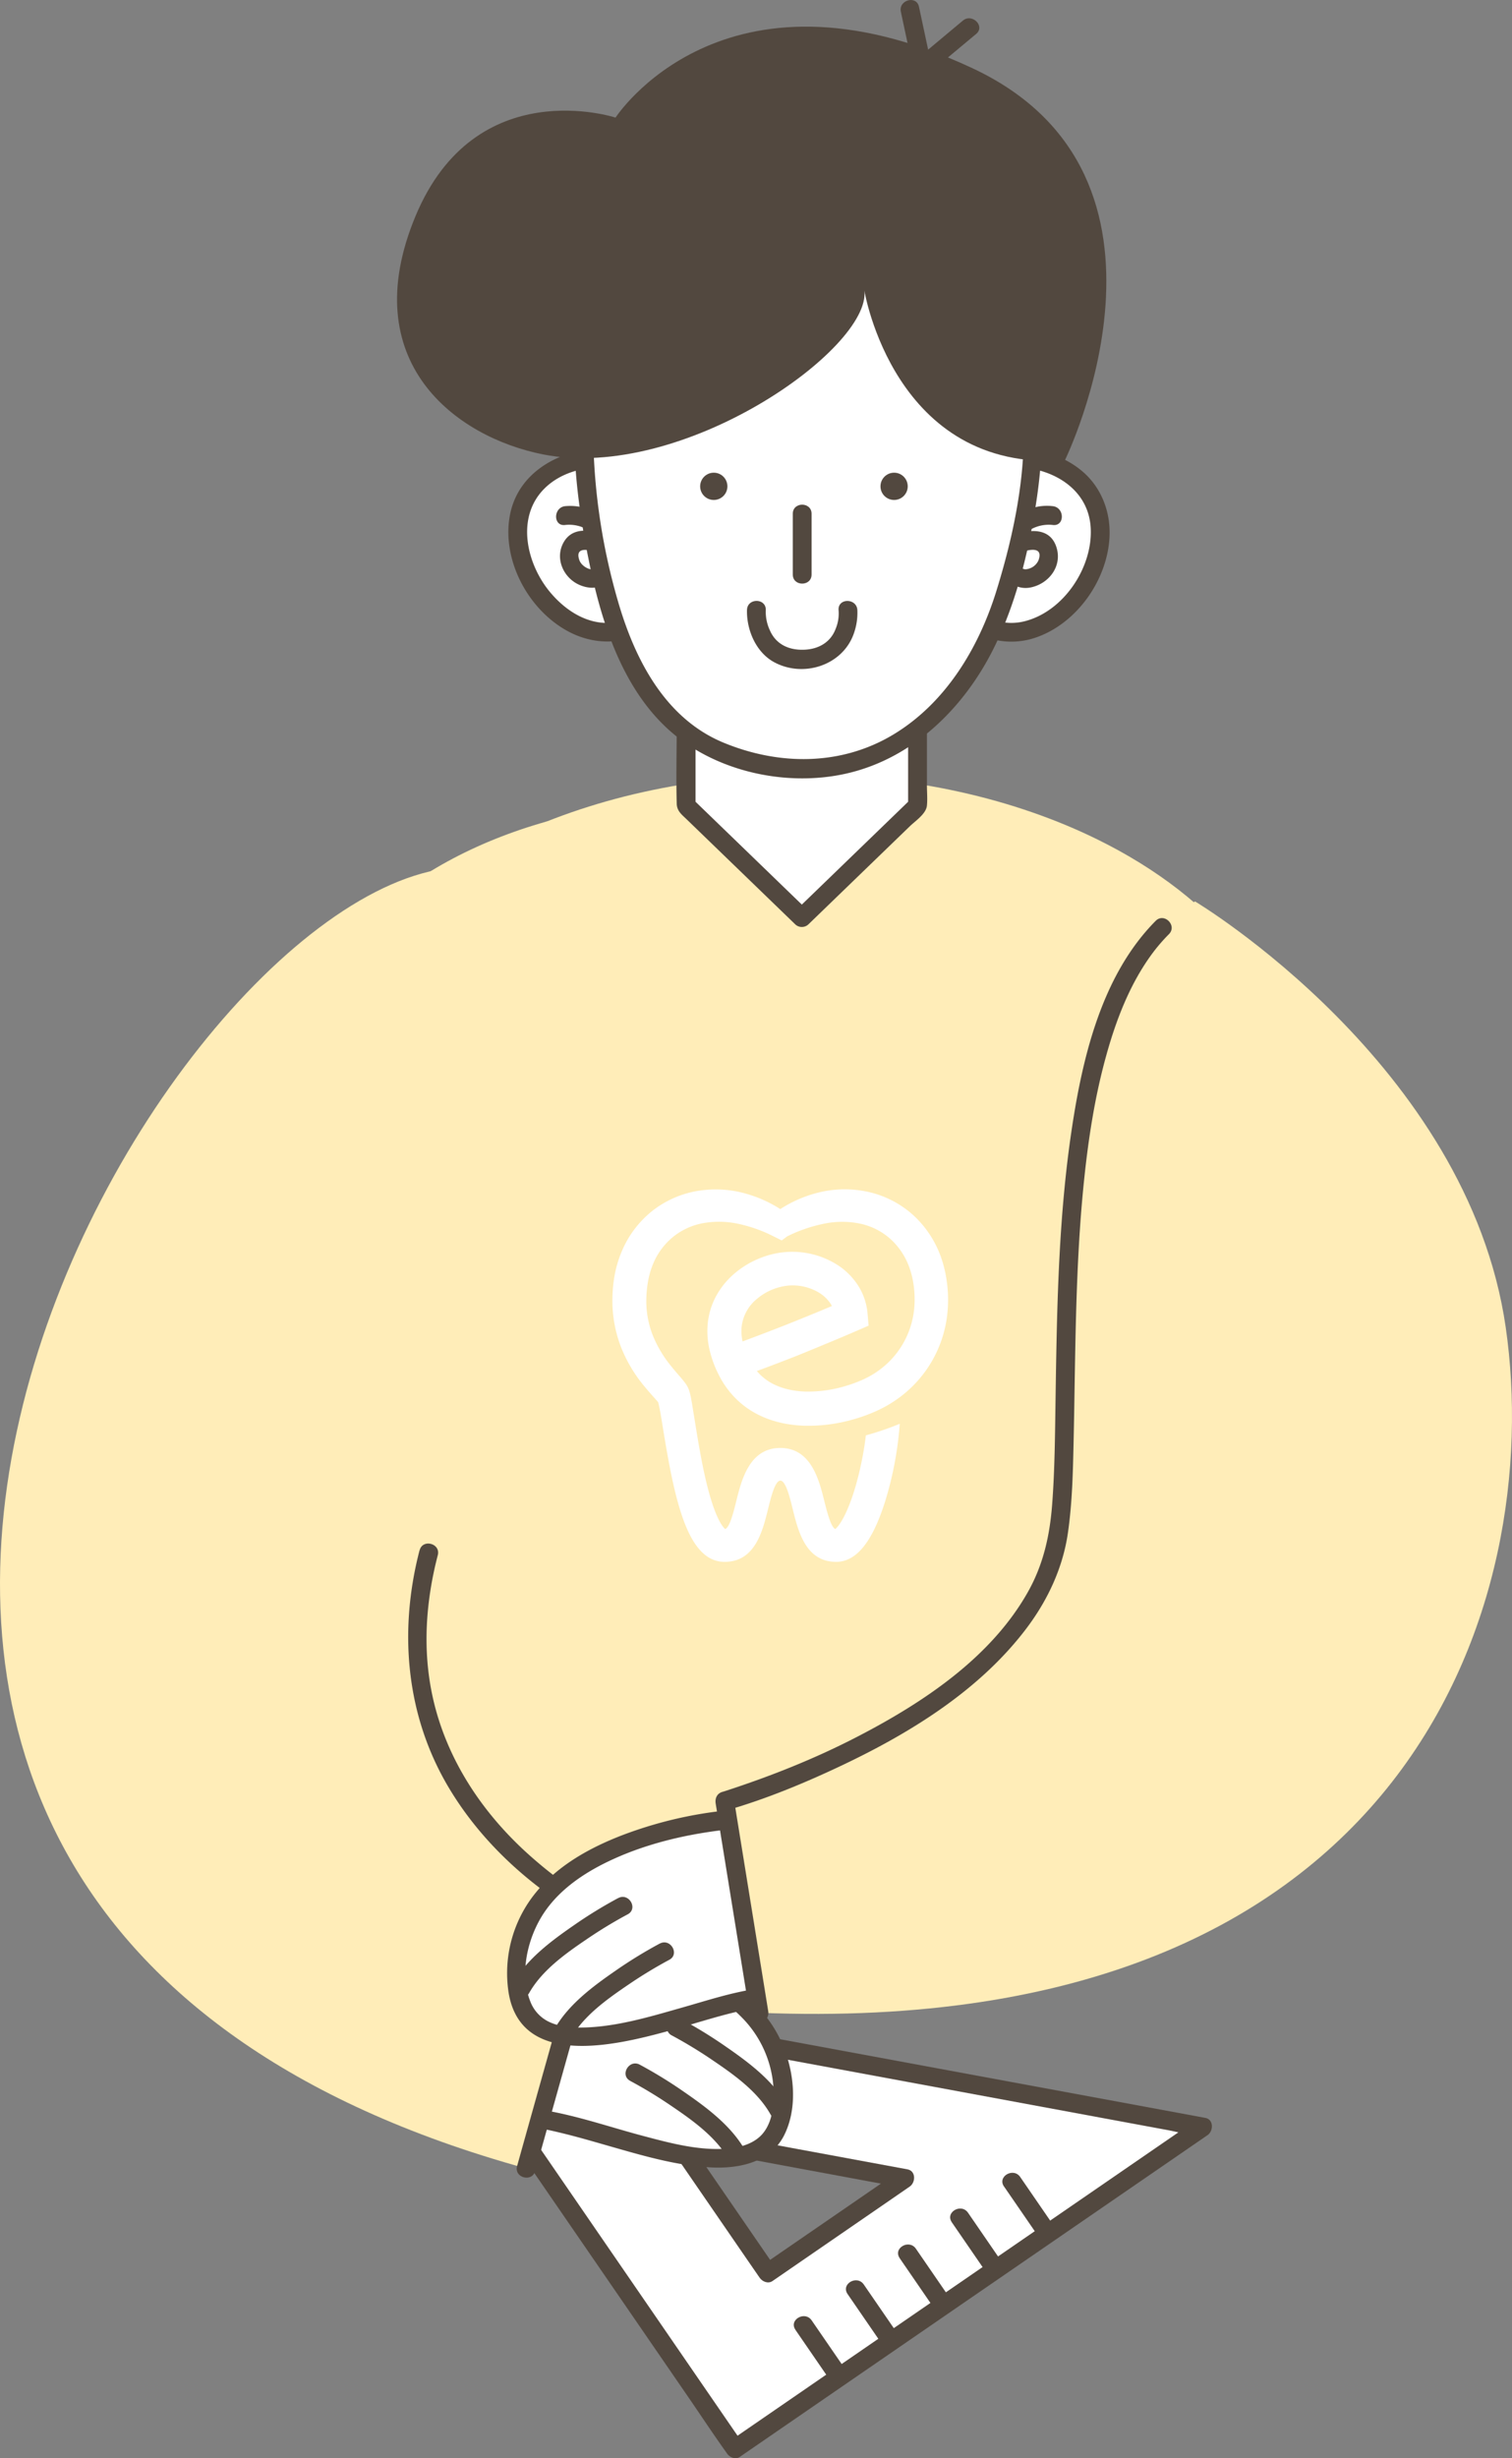 <svg xmlns="http://www.w3.org/2000/svg" viewBox="0 0 965.35 1568.63"><rect x="0" y="0" width="965.35" height="1568.63" fill="#808080" stroke="none"/><defs><style>.cls-1{fill:#fff;}.cls-2{fill:#52483f;}.cls-3{fill:#ffedb8;}</style></defs><g id="Layer_2" data-name="Layer 2"><g id="圖層_3" data-name="圖層 3"><path class="cls-1" d="M535.84,1516.87l232.07-159.58L264.08,1264l205.29,298.54Zm-106-154.12,147.93,27.38-87.65,60.27Z"/><path class="cls-2" d="M538.86,1522.05l78.39-53.9,125-85.93,28.72-19.75c3.84-2.65,4-10-1.44-11l-50-9.26L599.29,1320l-145.93-27-125.72-23.27c-20.36-3.77-40.69-7.82-61.11-11.31l-.86-.16c-4.66-.86-10,4.12-6.77,8.82l20.34,29.58,49.16,71.49,59.21,86.1,51.21,74.48c8.34,12.12,16.45,24.43,25,36.38l.35.51c1.73,2.51,5.38,4.1,8.21,2.15l66.46-45.71c6.33-4.35.33-14.75-6.05-10.36l-66.47,45.71,8.21,2.15L454.2,1530l-49.15-71.48-59.21-86.11-51.22-74.47-16.91-24.6c-2.6-3.77-5-8.43-8.11-11.79a4.39,4.39,0,0,1-.34-.5l-6.78,8.81,50,9.26,120.18,22.24,145.93,27,125.72,23.27,41.44,7.67c6.38,1.18,13.18,3.25,19.67,3.64a8.15,8.15,0,0,1,.86.16l-1.43-11L686.49,1406l-125,85.93-28.72,19.75C526.48,1516,532.48,1526.44,538.86,1522.05Z"/><path class="cls-2" d="M428.26,1368.53l129.41,24,18.52,3.42-1.43-11-76.63,52.69-11,7.58,8.21,2.16-52.69-76.63-7.59-11c-4.35-6.32-14.75-.33-10.36,6.06l52.69,76.62,7.59,11c1.73,2.52,5.38,4.1,8.21,2.16l76.62-52.7,11-7.58c3.85-2.64,4.06-10-1.43-11L450,1360.39,431.45,1357C423.9,1355.57,420.66,1367.13,428.26,1368.53Z"/><line class="cls-1" x1="513.03" y1="1483.7" x2="535.84" y2="1516.87"/><path class="cls-2" d="M507.85,1486.73l22.8,33.17c4.35,6.32,14.76.33,10.37-6.06l-22.81-33.16c-4.35-6.33-14.75-.33-10.36,6Z"/><line class="cls-1" x1="546.31" y1="1460.82" x2="569.11" y2="1493.99"/><path class="cls-2" d="M541.13,1463.85l22.8,33.17c4.35,6.32,14.76.32,10.37-6.06l-22.81-33.17c-4.35-6.32-14.75-.33-10.36,6.06Z"/><line class="cls-1" x1="579.59" y1="1437.94" x2="602.39" y2="1471.1"/><path class="cls-2" d="M574.41,1441l22.8,33.17c4.35,6.32,14.76.33,10.36-6.06l-22.8-33.16c-4.35-6.33-14.76-.33-10.36,6Z"/><line class="cls-1" x1="612.87" y1="1415.05" x2="635.67" y2="1448.22"/><path class="cls-2" d="M607.68,1418.08l22.81,33.17c4.35,6.32,14.75.32,10.36-6.06L618.05,1412c-4.35-6.32-14.76-.33-10.37,6.06Z"/><line class="cls-1" x1="646.14" y1="1392.17" x2="668.95" y2="1425.33"/><path class="cls-2" d="M641,1395.2l22.81,33.16c4.35,6.32,14.75.33,10.36-6l-22.8-33.17c-4.35-6.32-14.76-.33-10.37,6.06Z"/><path class="cls-3" d="M700.84,535.76c-52.56-25.88-118-41.24-188.9-41.24S375.59,509.88,323,535.76C247.16,573.13,198.1,632.45,198.1,699.25v407.42c0,77.81,72.08,141.47,160.18,141.47H665.59c88.1,0,160.18-63.66,160.18-141.47V699.25C825.77,632.45,776.72,573.13,700.84,535.76Z"/><polygon class="cls-1" points="438.07 344.69 438.07 514.17 511.94 585.57 585.8 514.17 585.8 344.69 438.07 344.69"/><path class="cls-2" d="M432.07,344.69V462.06c0,16.92-.47,33.91,0,50.83.13,4.77,3.32,7,6.52,10.12l22.62,21.87,46.48,44.93a6.11,6.11,0,0,0,8.49,0l39.43-38.12,25.33-24.48c3.49-3.37,10.34-7.88,10.86-13.11.43-4.26,0-8.78,0-13.05V344.69a6.08,6.08,0,0,0-6-6H438.07c-7.72,0-7.73,12,0,12H585.8l-6-6V514.17l1.76-4.25L516.8,572.53l-9.11,8.8h8.49l-64.76-62.61-9.11-8.8,1.76,4.25V344.69C444.07,337,432.07,337,432.07,344.69Z"/><path class="cls-3" d="M349.31,524.13s5.9,504.54,35.29,724H220.82S-28.49,630.42,349.31,524.13Z"/><path class="cls-1" d="M349,1237.39s147.64,5.31,150.91,96.38-134.33,8.87-172.5,18.36-60.91-51.27-35.54-78.78S304.58,1231.45,349,1237.39Z"/><path class="cls-2" d="M349,1243.39a254.67,254.67,0,0,1,73.92,14.27c18.42,6.4,36.67,15.53,50.52,29.53a70.18,70.18,0,0,1,20.38,54.38c-.49,7.77-2.74,15.84-7.91,21.09-4.61,4.68-11.27,7.06-18,8-19.12,2.58-39.28-2.9-57.6-7.76-19.43-5.16-38.61-11.74-58.39-15.52-7.22-1.38-14.74-2.57-22.09-1.68-4.59.56-8.88,1.93-13.58,1.29a26.3,26.3,0,0,1-12.51-5.51c-16.54-13-22-41.38-11-59.32,3.34-5.44,8.24-9.9,12-15.08,3.09-4.25,5.75-8.77,8.42-13.3,4.09-6.91,6.79-10.74,15.12-11.52,6.87-.64,13.94.29,20.74,1.17,3.24.43,6-3.06,6-6,0-3.59-2.8-5.58-6-6-11.35-1.48-25.67-3.55-35.73,3.5-8,5.58-11.71,15.59-17,23.4-3.87,5.69-8.88,10.42-12.79,16.06a46.58,46.58,0,0,0-7.07,17,64.62,64.62,0,0,0,4.23,38.32c4.65,10.84,12.57,21,23.48,26a36,36,0,0,0,17.6,3.41,60.21,60.21,0,0,0,8.24-1.34,19.11,19.11,0,0,1,3.67-.34c8.24-.23,15.62,1.48,23.79,3.43,10.47,2.48,20.79,5.52,31.13,8.47,21.55,6.15,43.67,12.77,66.2,13.77,17.74.78,37.61-3.56,46.1-21,9.7-19.88,5.47-46.41-5-65.11-10.6-18.92-28.7-32.54-47.91-41.88-18.72-9.1-38.89-15-59.3-18.79-12.36-2.33-25.11-4.36-37.71-4.8-.63,0-1.27-.07-1.9-.1C341.24,1231.11,341.25,1243.11,349,1243.39Z"/><path class="cls-2" d="M428.92,1298.85a288.17,288.17,0,0,1,26.32,16c13.47,9.13,28.44,19.79,36.61,34.24,3.8,6.73,14.17.68,10.36-6-8.82-15.61-24.43-27.19-38.9-37.18a288.36,288.36,0,0,0-28.34-17.4c-6.82-3.62-12.89,6.74-6.05,10.36Z"/><path class="cls-2" d="M402.38,1327.88a288.17,288.17,0,0,1,26.32,16c13.47,9.13,28.44,19.79,36.61,34.25,3.79,6.72,14.16.68,10.36-6.06-8.82-15.6-24.43-27.19-38.91-37.18a287,287,0,0,0-28.33-17.4c-6.82-3.62-12.89,6.74-6.05,10.36Z"/><path class="cls-3" d="M287.93,553.8c-195.73,19.67-559.46,662.41,48,829.93l45.58-162.52S231.68,1150,273.67,990.79C316.53,828.33,441.74,538.34,287.93,553.8Z"/><path class="cls-2" d="M267.89,989.19c-13.35,51.2-8.91,105,18.27,150.94,18.06,30.56,44.21,56.13,73.83,75.49a160.88,160.88,0,0,0,18.49,10.78l-2.75-6.78-38.87,138.56-6.71,24c-2.09,7.44,9.48,10.62,11.57,3.19L378.56,1254l8.74-31.14c.66-2.37-.4-5.65-2.76-6.78-17-8.1-32.53-19.79-46.34-32.07-30.21-26.89-53.32-61.54-62-101.37-6.54-29.87-4.37-60.78,3.3-90.21,2-7.48-9.62-10.67-11.57-3.19Z"/><path class="cls-1" d="M648.38,292a54.84,54.84,0,0,0-15.3,1.95l-25,90.73c9.79,10.22,21.48,18.64,36.74,18.86,30.26.43,57.26-32.72,57.7-63S678.63,292.38,648.38,292Z"/><path class="cls-2" d="M648.38,286a67.88,67.88,0,0,0-16.9,2.17,6,6,0,0,0-4.19,4.19l-24.1,87.34a33.15,33.15,0,0,0-.93,3.38c-1.12,6.85,9.15,13.26,14,16.75,12.72,9.07,28.77,12.15,43.77,7.42,27.48-8.67,48-38.15,48.41-66.68.22-15.07-5.74-29.86-17.3-39.71-11.93-10.17-27.34-14.5-42.8-14.86-7.73-.18-7.73,11.82,0,12,23.61.55,47.15,13.93,48.07,39.81.88,24.88-17.52,52.35-42.12,58.6-16.63,4.22-30.82-4.41-42.05-16l1.55,5.84,21.88-79.32,3.15-11.41-4.19,4.19A54.19,54.19,0,0,1,648.38,298C656.1,297.93,656.11,285.93,648.38,286Z"/><path class="cls-1" d="M672.22,329s-15.42-2-24.81,9.79-2.95,32.23,8.24,30.43,15.86-10.77,13-18.73-12.75-7.45-24.28-1.28"/><path class="cls-2" d="M672.22,323c-20.3-2.42-38.6,15-34.72,35.44,2,10.35,10.16,18.9,21.23,16.28s19.17-13.21,16-24.73c-4.39-16-22.54-11.59-33.44-6-6.87,3.55-.8,13.9,6.05,10.36,4.27-2.2,19.77-8.06,15.69,3.19a9.71,9.71,0,0,1-8.33,5.74c-2.58-.07-3.91-2.56-4.76-4.75C644.41,344.17,659,333.4,672.22,335c7.65.91,7.59-11.1,0-12Z"/><path class="cls-1" d="M384.61,292a54.84,54.84,0,0,1,15.3,1.95l25,90.73c-9.79,10.22-21.47,18.64-36.74,18.86-30.25.43-57.26-32.72-57.69-63S354.35,292.38,384.61,292Z"/><path class="cls-2" d="M384.61,298a54.12,54.12,0,0,1,13.7,1.74l-4.19-4.19L416,374.81l3.15,11.42,1.54-5.84c-9.94,10.24-22.19,18.58-37.14,16.9-12.79-1.44-23.95-9.49-32.07-19.09-15.29-18.09-22.38-48.1-3.81-66.51,9.72-9.64,23.56-13.43,36.93-13.74,7.71-.18,7.74-12.18,0-12-26.82.62-54.29,15.15-59.19,43.63s12.14,59.87,37.44,73.37c13.51,7.2,29.21,8.69,43.43,2.64A66.93,66.93,0,0,0,426,392.09c3.15-3,5.56-5.54,4.5-10-3.53-14.92-8.18-29.65-12.26-44.43l-12.52-45.36a6,6,0,0,0-4.19-4.19A67.8,67.8,0,0,0,384.61,286C376.89,285.93,376.87,297.93,384.61,298Z"/><path class="cls-1" d="M360.76,329s15.42-2,24.82,9.79,2.95,32.23-8.24,30.43-15.87-10.77-12.95-18.73,12.74-7.45,24.28-1.28"/><path class="cls-2" d="M360.76,335c13.27-1.58,27.75,9.18,22.29,23.57-.74,1.93-2,4.49-4.3,4.75-3.36.39-7.68-2.64-8.8-5.74-4.08-11.27,11.48-5.36,15.69-3.19,6.85,3.54,12.93-6.81,6.06-10.36-9.54-4.92-25-9.92-31.79,1.94-5.77,10.05-.45,22.39,9.57,27.05,10.87,5.05,20.95.35,24.95-10.74a28.77,28.77,0,0,0-7.59-30.87A34.67,34.67,0,0,0,360.76,323c-7.57.9-7.66,12.91,0,12Z"/><path class="cls-1" d="M509.31,135.76c-125.31.66-146.84,88.88-132.88,188.45,7.88,56.22,24.37,130,81.38,154.41,83.61,35.8,156.4-11.57,183.65-98.41S689.06,134.8,509.31,135.76Z"/><path class="cls-2" d="M509.31,129.76c-37.41.3-77,8.3-104.77,35.16-23.34,22.58-33.53,54.39-36.67,86-3.69,37.07,1.39,75.23,9.06,111.5,8.22,38.88,22.54,81.33,54.59,107.16C462.63,494.65,509,503,547.21,491.85c38.53-11.2,68.3-41.17,86.27-76.25,14-27.39,22-58.44,27.08-88.69,4.73-27.9,6.52-56.45,2.24-84.54-4.08-26.75-14.69-52.8-33.77-72.39-23.13-23.75-55.4-34.66-87.67-38.51a264,264,0,0,0-32.05-1.71c-7.72,0-7.74,12,0,12,33.66-.1,69.11,5,97.28,24.76,20.8,14.58,34.28,36.71,40.86,61,13.19,48.66,3.32,102.47-11.33,149.67-11.3,36.4-32.42,71.46-65.74,91.52S497.51,488.52,462.17,474c-36.58-15-55.92-51.39-66.77-87.47a396.79,396.79,0,0,1-16.66-108.27c-.34-30.47,3.92-62.61,20.89-88.64,17.72-27.18,47.58-40.86,78.84-45.65a213.46,213.46,0,0,1,30.84-2.2C517,141.69,517.05,129.69,509.31,129.76Z"/><path class="cls-1" d="M482.91,389.26s-.84,31.4,28.79,31.4c31.75,0,29.69-31.4,29.69-31.4"/><path class="cls-2" d="M476.91,389.26c-.28,12.83,5.79,27.05,17.39,33.32,18.54,10,43.31,2.15,50.64-17.78a39.54,39.54,0,0,0,2.45-15.54c-.47-7.67-12.47-7.72-12,0a25.52,25.52,0,0,1-2,12.35c-3.34,8.57-11.22,12.76-20.27,13-9.46.29-17.69-3.42-21.58-12.36a27.77,27.77,0,0,1-2.61-13c.16-7.72-11.84-7.72-12,0Z"/><circle class="cls-2" cx="455.72" cy="310.34" r="8.7"/><circle class="cls-2" cx="570.85" cy="310.34" r="8.7"/><line class="cls-1" x1="512.16" y1="327.84" x2="512.16" y2="366.62"/><path class="cls-2" d="M506.16,327.84v38.78c0,7.72,12,7.73,12,0V327.84c0-7.72-12-7.73-12,0Z"/><path class="cls-2" d="M393,75.05S303.66,45.66,265.25,138c-38.66,92.91,25.73,141,81.63,152,89.34,17.5,209.17-67.6,205-104.54,0,0,19,116.24,128,108.28h0s89-181.3-59.37-250.38C461.35-30.8,393,75.05,393,75.05Z"/><path class="cls-2" d="M575.16,7.5,583,44.21c1,4.78,6.82,5.33,10,2.65l30.25-25.22c5.93-4.95-2.59-13.4-8.49-8.49L584.56,38.37l10,2.65L586.73,4.31C585.12-3.24,573.55,0,575.16,7.5Z"/><path class="cls-1" d="M480.72,1160.08s-147.64,5.31-150.91,96.38,134.33,8.87,172.5,18.36,60.91-51.27,35.54-78.78S525.1,1154.14,480.72,1160.08Z"/><path class="cls-2" d="M480.72,1154.08a262.68,262.68,0,0,0-84,17.22c-20,7.77-39.81,18.68-53.78,35.38A81.29,81.29,0,0,0,324.64,1271c7.5,48.74,67.63,34.31,100.35,25.49,20.21-5.45,40.35-12.71,61.12-15.77a63.84,63.84,0,0,1,10.27-.65c.82,0,1.64.08,2.46.17,1,.1-.69-.19.93.16a56.28,56.28,0,0,0,8.75,1.37c12,.66,23.43-5.29,31.16-14.27,16-18.57,21-50.09,6.27-70.87-4-5.6-8.94-10.36-12.78-16.08-2.86-4.26-5.28-8.77-8-13.1-5.36-8.51-12.21-13.28-22.31-14.39-7.35-.81-14.84.08-22.13,1-3.24.42-6,2.46-6,6,0,2.92,2.79,6.42,6,6,6.93-.9,14.21-1.89,21.21-1.12,3.55.38,6.82,1.55,8.7,3.23,5.91,5.28,9.65,15.12,14.7,22,3.68,5,8.42,9.34,11.67,14.62a38.35,38.35,0,0,1,5.23,15.2A53.06,53.06,0,0,1,536,1251.9c-4.75,8.57-12.44,16.34-22.56,17.74-4.77.66-9.15-.78-13.83-1.32a47.88,47.88,0,0,0-9.65,0c-18.83,1.62-37.21,7.92-55.29,13-19.55,5.56-39.69,11.6-60.12,12.42-7.73.31-16.21-.19-22.76-3A23.68,23.68,0,0,1,338.52,1277c-7.11-18.12-1.51-41.1,9-56.68,10.92-16.14,28.24-27,45.75-34.75,27.25-12.07,57.07-17.4,85.81-19.45.53,0,1.07-.06,1.6-.08C488.42,1165.8,488.46,1153.8,480.72,1154.08Z"/><path class="cls-2" d="M394.71,1211.18a286.46,286.46,0,0,0-28.34,17.4c-14.47,10-30.08,21.57-38.9,37.17-3.8,6.74,6.56,12.79,10.36,6.06,8.17-14.45,23.13-25.11,36.6-34.24a286.11,286.11,0,0,1,26.33-16c6.83-3.62.77-14-6.05-10.36Z"/><path class="cls-2" d="M421.25,1240.21a288.36,288.36,0,0,0-28.34,17.4c-14.47,10-30.08,21.57-38.9,37.18-3.8,6.73,6.56,12.79,10.36,6.06,8.17-14.46,23.14-25.11,36.61-34.25a288.17,288.17,0,0,1,26.32-16c6.83-3.62.77-14-6.05-10.36Z"/><path class="cls-3" d="M763,575.23S937.1,679.2,961.34,847c25.14,174.06-60.34,454.4-476.61,437.38l-22-135.82s192.75-55.47,212.61-168.35C689.27,901.13,656.59,634.76,763,575.23Z"/><path class="cls-2" d="M490.51,1283.55,471.3,1164.88l-2.78-17.14-4.19,7.38c25.26-7.29,49.95-17.56,73.65-28.81,43.58-20.7,87.17-47.65,116.82-86.49,13.79-18.06,23.73-38.95,27-61.54,2.84-19.53,3.24-39.39,3.67-59.08,1.2-54.82.94-109.71,6.49-164.33,2.8-27.6,7-55.2,14.52-82,6.43-23,15.33-45.94,29.78-65.2a113.75,113.75,0,0,1,10.05-11.55c5.45-5.49-3-14-8.48-8.48-35.23,35.52-47.3,89.45-54.2,137.26-8,55.72-8.86,112.11-9.71,168.3-.33,22.09-.48,44.24-2.12,66.28-1.46,19.63-5.41,38.4-15.48,56.31-23.6,41.95-66.83,70.61-108.58,92.25-27.37,14.2-55.9,25.5-85.18,35l-1.44.43c-3.36,1-4.71,4.13-4.19,7.38l19.22,118.67,2.77,17.14c1.23,7.61,12.8,4.38,11.57-3.19Z"/><g id="Page-1"><g id="Artboard"><path id="Fill-182" class="cls-1" d="M474.1,856a29.68,29.68,0,0,1-.49-10.23,26.88,26.88,0,0,1,9.84-17.07,36.6,36.6,0,0,1,19.68-8.32,32.58,32.58,0,0,1,20.23,4.78,23.15,23.15,0,0,1,6.86,6.67c.33.51.62,1,.9,1.57-3.5,1.48-7,2.95-10.52,4.4q-9.44,3.9-18.91,7.66Q487.93,850.86,474.1,856m130.72-35.48-.24-2.06-.26-1.85c-.21-1.45-.44-2.71-.71-4.07a76.71,76.71,0,0,0-2.06-8,66.41,66.41,0,0,0-17.5-28.22,63.37,63.37,0,0,0-29.5-15.69,69.54,69.54,0,0,0-32.54.49,80.83,80.83,0,0,0-23.83,10.43A81.39,81.39,0,0,0,476,761.63,70.48,70.48,0,0,0,445.1,760a63.92,63.92,0,0,0-29,13A65.21,65.21,0,0,0,397,798.45a74.11,74.11,0,0,0-4.53,15A92.26,92.26,0,0,0,391,828.67,82.13,82.13,0,0,0,396.26,859a91.44,91.44,0,0,0,15.39,25.93c1.54,1.89,3.13,3.7,4.66,5.42l2.22,2.49c.67.75,1.3,1.47,1.7,2,.14.54.31,1.24.46,1.94.43,1.94.83,4.08,1.22,6.24h0c.39,2.3.8,4.87,1.25,7.64,7.61,47.06,15.82,86,39.48,86,19.4,0,24.21-19.46,27.72-33.66,1.89-7.67,4.49-18.18,7.88-18.18s6,10.51,7.88,18.17c3.51,14.21,8.31,33.67,27.72,33.67,12.75,0,22.91-12.38,31.06-37.86a222.2,222.2,0,0,0,9.56-50.24,190.92,190.92,0,0,1-21.63,7.38,208.13,208.13,0,0,1-6.66,32.74c-5.39,18.42-10.82,25.49-12.85,27-2.84-1.08-5.29-11-7-17.71-3.35-13.55-8.41-34-28.13-34s-24.79,20.48-28.13,34c-1.57,6.37-4.16,16.82-7.06,17.74-1.13-.9-5.57-5.5-10.62-24.3-3.88-14.42-6.65-31.59-8.67-44.12-.46-2.82-.88-5.44-1.28-7.79h0c-.35-2.25-.71-4.54-1.18-7-.24-1.25-.48-2.47-.93-4.11-.13-.42-.26-.87-.46-1.45-.11-.28-.23-.59-.4-1a14.57,14.57,0,0,0-.8-1.58l-.28-.46-.57-.87c-.28-.41-.54-.77-.79-1.09-1-1.26-1.78-2.2-2.56-3.11l-2.22-2.55c-1.41-1.64-2.75-3.22-4-4.82a75,75,0,0,1-11.78-20.14A60.3,60.3,0,0,1,412.65,829a70.27,70.27,0,0,1,1.14-11.52,52.34,52.34,0,0,1,3.07-10.67,43.64,43.64,0,0,1,12.58-17.28,42.85,42.85,0,0,1,19.39-9,58.38,58.38,0,0,1,22.44.39,92.3,92.3,0,0,1,22.56,8l5.25,2.61,3.57-2.61h0a96.05,96.05,0,0,1,23.74-8.12,57.06,57.06,0,0,1,23.44.18,42.26,42.26,0,0,1,19.71,10.6A45.18,45.18,0,0,1,581.31,811a54.22,54.22,0,0,1,1.45,5.71c.18,1,.36,2,.49,2.88l.22,1.65.15,1.45a63.05,63.05,0,0,1,.08,12.05A54.93,54.93,0,0,1,561,874.54a56.75,56.75,0,0,1-10.29,5.92A88,88,0,0,1,539,884.69a83,83,0,0,1-24.59,3.3c-8.07-.21-15.77-2-22-5.5a33.79,33.79,0,0,1-8.33-6.6c-.31-.33-.59-.7-.89-1q13.18-4.86,26.21-10Q519,861,528.57,857c6.39-2.64,12.71-5.3,19.12-8.08l6.88-3-.65-7.37v0a39.1,39.1,0,0,0-6-18.11,43.78,43.78,0,0,0-13-13.1A53.68,53.68,0,0,0,501.33,799c-1.46.12-2.92.29-4.37.53-.74.13-1.41.25-2.23.42l-1.06.24-1,.24a59,59,0,0,0-23,11.61,51.3,51.3,0,0,0-11.6,13.49,46.17,46.17,0,0,0-6,17.27,51.79,51.79,0,0,0,.77,17.75,69.05,69.05,0,0,0,5.52,15.69A59.44,59.44,0,0,0,468,890.59a55.24,55.24,0,0,0,13.68,10.87c10.18,5.74,21.44,8,32.12,8.33a104.52,104.52,0,0,0,31.17-4.1,102.39,102.39,0,0,0,14.77-5.4,78.71,78.71,0,0,0,14.08-8.21A76.42,76.42,0,0,0,605,836.59a84.22,84.22,0,0,0-.17-16.12"/></g></g></g></g></svg>